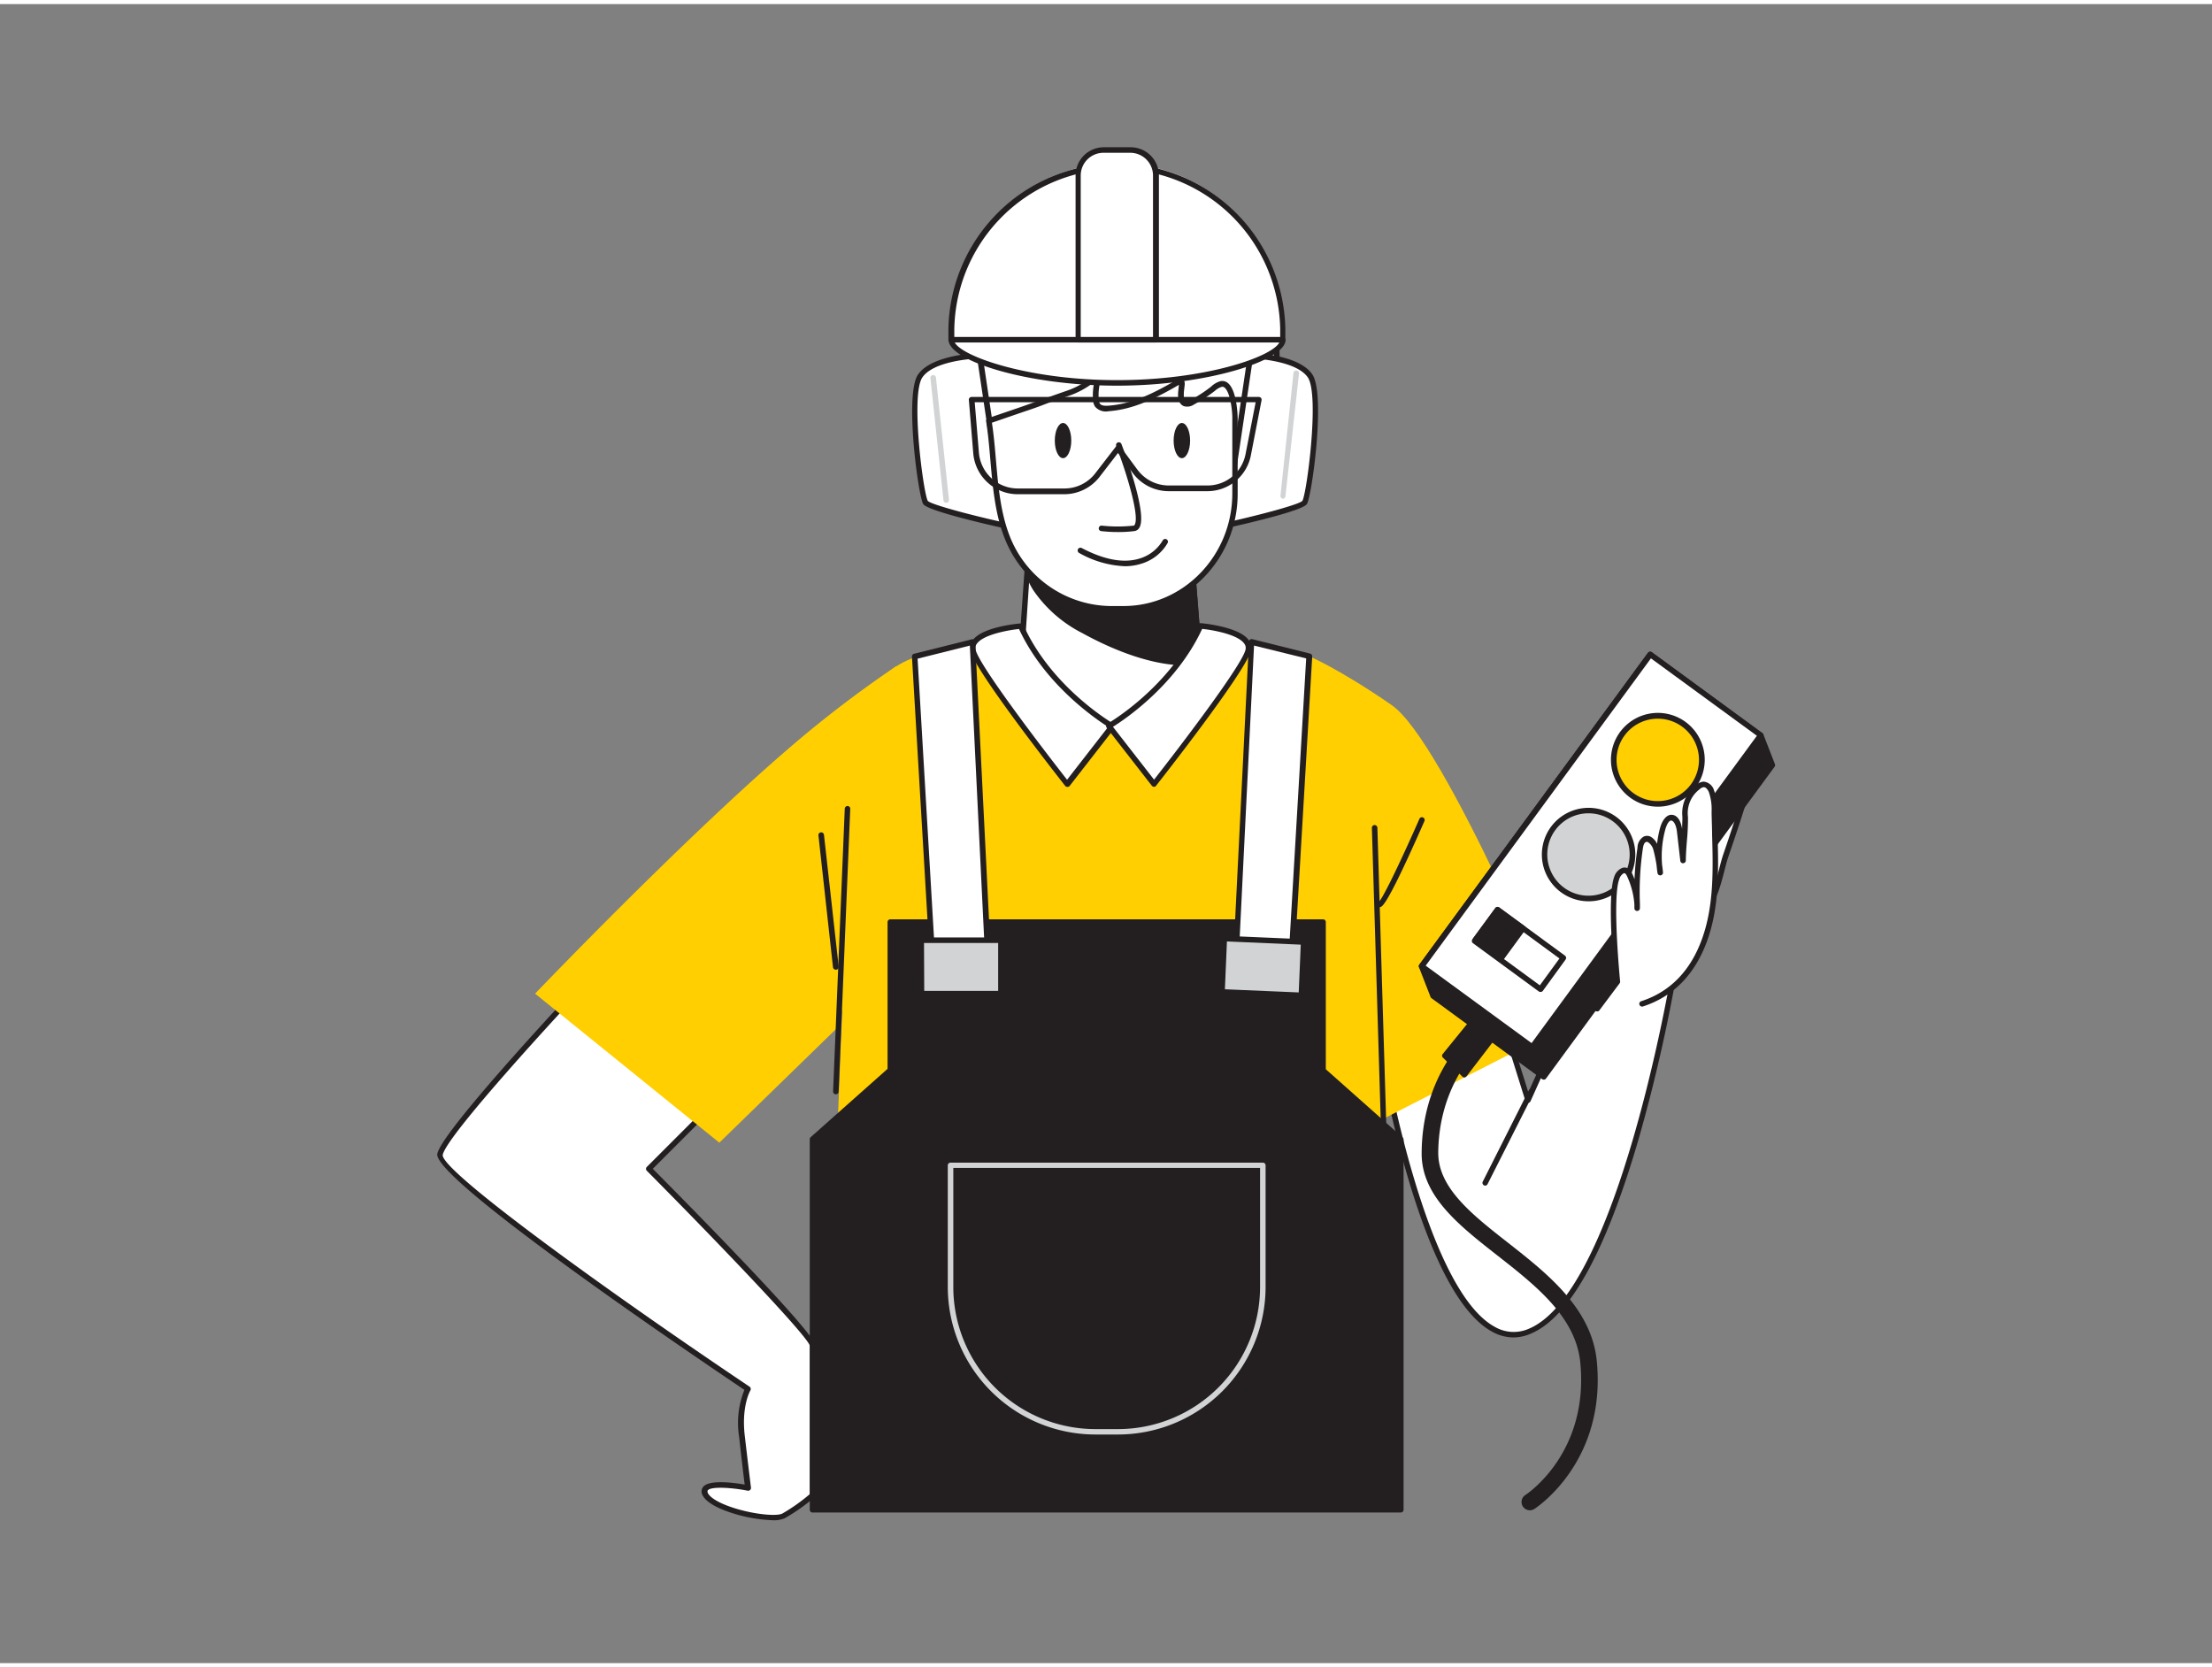 <svg xmlns="http://www.w3.org/2000/svg" viewBox="0 0 400 300" width="406" height="306" class="illustration styles_illustrationTablet__1DWOa"><rect x="0" y="0" width="400" height="300" fill="#808080" stroke="none"/><g id="_361_factory_worker_flatline" data-name="#361_factory_worker_flatline"><path d="M315.29,144.19c.22-.7.26-1.74-.46-1.89a1.19,1.19,0,0,0-.71.13c-3.68,1.54-5.46,5.64-6.9,9.37-1.06,2.76-2.16,5.71-2,8.72.08,1.91,1.53,4.63,3.59,2.48,1.76-1.85,2.48-6.63,3.31-9.05Q313.75,149.09,315.29,144.19Z" fill="#fff"></path><path d="M307.3,164.29a1.63,1.63,0,0,1-.62-.12c-1.22-.46-1.94-2.21-2-3.63-.13-3.2,1.09-6.37,2.07-8.92,1.55-4,3.37-8.06,7.18-9.65a1.62,1.62,0,0,1,1-.16,1.13,1.13,0,0,1,.78.56,2.68,2.68,0,0,1,.06,2h0c-1,3.26-2.11,6.55-3.22,9.78-.23.67-.46,1.55-.7,2.48-.64,2.5-1.37,5.33-2.72,6.74A2.54,2.54,0,0,1,307.3,164.29Zm7.38-21.51a.92.92,0,0,0-.36.11c-3.45,1.44-5.17,5.28-6.63,9.09-.95,2.46-2.13,5.53-2,8.52.05,1.09.6,2.45,1.35,2.74.4.15.86-.05,1.38-.59,1.16-1.22,1.89-4,2.47-6.29.25-1,.48-1.86.72-2.57,1.11-3.22,2.19-6.5,3.21-9.75a1.75,1.75,0,0,0,0-1.17.15.15,0,0,0-.12-.08Zm.61,1.41h0Z" fill="#231f20"></path><path d="M108.25,174.11S80.41,203.54,79.52,208s55.69,42.43,55.69,42.43-1.77,2.87-1.1,8.61,1.1,9.28,1.1,9.28-9.06-1.76-7.73,1.11,11.93,5.08,14.14,4a35.07,35.07,0,0,0,5.31-3.76v-27c0-2.21-29.64-32-29.64-32l16.38-16.36" fill="#fff"></path><path d="M139.71,274.16a27.41,27.41,0,0,1-8-1.52c-1.77-.62-4-1.66-4.66-3a1.35,1.35,0,0,1,.09-1.5c1.07-1.37,5.6-.76,7.52-.43-.16-1.28-.53-4.34-1-8.61a16,16,0,0,1,.95-8.51c-10.28-6.92-56.42-38.23-55.53-42.69s27.72-32.89,28.86-34.09a.5.5,0,0,1,.73.68c-7.72,8.16-27.9,30.09-28.61,33.6-.46,2.71,28.24,23.62,55.48,41.92a.51.51,0,0,1,.15.68s-1.67,2.82-1,8.3c.67,5.74,1.11,9.27,1.11,9.27a.5.5,0,0,1-.16.43.49.49,0,0,1-.43.13c-3-.59-6.66-.79-7.22-.06,0,0-.12.14,0,.46.38.82,1.87,1.74,4.08,2.51,3.86,1.35,8.29,1.78,9.39,1.23a33,33,0,0,0,5-3.54V242.65c-.37-1.83-18.29-20.4-29.49-31.68a.48.48,0,0,1,0-.7l16.37-16.37a.5.5,0,1,1,.71.71l-16,16c7.36,7.42,29.43,29.83,29.43,32v27a.49.49,0,0,1-.17.38,34.4,34.4,0,0,1-5.42,3.82A5,5,0,0,1,139.71,274.16Z" fill="#231f20"></path><path d="M250.35,192.27S259.91,247,276.64,240s26.3-65.89,26.3-65.89l-16.67,2-9.95,22.11-11.83-37.74Z" fill="#fff"></path><path d="M273.72,241.11a8.06,8.06,0,0,1-3.93-1.06c-5.35-2.94-10.33-11.87-14.81-26.56a201.74,201.74,0,0,1-5.13-21.14.57.57,0,0,1,0-.29L264,160.24a.48.48,0,0,1,.49-.29.52.52,0,0,1,.45.34l11.43,36.49,9.41-20.91a.49.49,0,0,1,.4-.29l16.67-2a.53.53,0,0,1,.42.15.5.5,0,0,1,.13.43,298.06,298.06,0,0,1-6.89,30.39c-6,20.86-12.62,32.93-19.71,35.88A8.11,8.11,0,0,1,273.72,241.11Zm-22.86-48.78c.49,2.69,7.53,40.33,19.41,46.84a6.79,6.79,0,0,0,6.18.37c15.34-6.39,24.77-58.39,25.88-64.85l-15.73,1.85-9.83,21.84a.48.48,0,0,1-.48.3.49.49,0,0,1-.45-.35l-11.43-36.47Z" fill="#231f20"></path><path d="M236.75,117.94s5.28,2.18,14.9,8.81,31,58.22,31,58.22L245,204.2,243.94,180Z" fill="#ffcf01"></path><path d="M249.19,225.19c.86-38.7,1.44-93.82-12.44-107.25,0,0-65.19-8.26-76.12,3-8.45,18.23-8.14,67.32-10.13,104.58Z" fill="#ffcf01"></path><path d="M228.52,81.9c-.38-.78,3.37-9.55,2.12-23.38S204,39.84,194.84,41s-18.29,10.56-20.17,19.7,2.12,25.56,2.12,25.56Z" fill="#fff"></path><path d="M176.78,86.77a.49.49,0,0,1-.48-.38c-.16-.67-4-16.63-2.12-25.78,2-9.71,11.43-18.92,20.6-20.09,6.28-.81,21.88,1.26,30.59,8.26,3.5,2.8,5.44,6.07,5.77,9.7a62.37,62.37,0,0,1-1.75,21.35,11.88,11.88,0,0,0-.39,1.92.44.44,0,0,1,0,.43.51.51,0,0,1-.41.22l-51.73,4.37Zm21-45.42a22.58,22.58,0,0,0-2.92.16c-8.63,1.11-17.86,10.13-19.74,19.3-1.67,8.13,1.42,22.32,2,24.93L228,81.44c0-.38.18-.94.4-1.85a61.21,61.21,0,0,0,1.72-21c-.3-3.35-2.12-6.38-5.39-9C217.39,43.65,205,41.35,197.82,41.35Z" fill="#231f20"></path><path d="M184.45,121.13s6.55,9.43,18.08,9.43,14.9-5.51,14.9-5.51l-.49-6.16-1.13-14.3-1.07-13.37H188.41l-.87,10.93-1.77.2Z" fill="#fff"></path><path d="M202.53,131.06c-11.66,0-18.43-9.55-18.49-9.65a.46.46,0,0,1-.09-.32l1.32-18.77a.48.48,0,0,1,.44-.46l1.36-.16.84-10.52a.51.51,0,0,1,.5-.46h26.33a.5.5,0,0,1,.5.46L217.93,125a.52.52,0,0,1-.08.3C217.71,125.55,214.2,131.06,202.53,131.06ZM185,121c.86,1.15,7.2,9.08,17.57,9.08,10.1,0,13.79-4.35,14.39-5.15l-2.64-33.19H188.87L188,102.19a.49.49,0,0,1-.44.46l-1.35.15Z" fill="#231f20"></path><path d="M185.49,101.14a12.54,12.54,0,0,0,1.77,4.56,23.4,23.4,0,0,0,8.66,7.58c5.67,3.14,14.14,6.67,21,5.61l-1.13-14.3a65.16,65.16,0,0,1-15.18.1c-4.44-.39-9-.82-13.09-2.54C186.84,101.84,186.15,101.51,185.49,101.14Z" fill="#231f20"></path><path d="M214.32,119.58c-6.92,0-14.47-3.55-18.65-5.86a23.73,23.73,0,0,1-8.83-7.75,13.23,13.23,0,0,1-1.84-4.74.5.5,0,0,1,.2-.5.49.49,0,0,1,.53,0c.6.33,1.26.65,2,1,4.07,1.71,8.78,2.13,12.93,2.49a63.91,63.91,0,0,0,15.07-.09.46.46,0,0,1,.38.1.49.49,0,0,1,.19.35l1.13,14.3a.5.5,0,0,1-.42.54A18.55,18.55,0,0,1,214.32,119.58Zm-28.11-17.49a12,12,0,0,0,1.48,3.34c1.7,2.75,4.55,5.24,8.47,7.41,4.51,2.5,13.07,6.5,20.25,5.62l-1.06-13.3a65.59,65.59,0,0,1-14.76,0c-4.23-.37-9-.79-13.25-2.57Z" fill="#231f20"></path><path d="M177.14,63.56s-8.45.21-10.77,3.69.17,21.71,1,22.87,14.34,4.17,14.34,4.17Z" fill="#fff"></path><path d="M181.71,94.79h-.11c-3.21-.72-13.77-3.14-14.64-4.36S163.52,70.63,166,67s10.82-3.91,11.17-3.92a.49.49,0,0,1,.51.43l4.57,30.73a.53.53,0,0,1-.16.44A.51.51,0,0,1,181.71,94.79Zm-5-30.71c-1.74.1-8.07.66-9.93,3.45-2.15,3.23.2,21,1,22.31.58.63,7.11,2.4,13.33,3.8Z" fill="#231f20"></path><path d="M226.13,63.56s8.45.21,10.77,3.69-.16,21.71-1,22.87-14.35,4.17-14.35,4.17Z" fill="#fff"></path><path d="M221.56,94.79a.53.53,0,0,1-.34-.13.49.49,0,0,1-.15-.44l4.56-30.73a.49.49,0,0,1,.51-.43c.36,0,8.74.26,11.18,3.92s-.12,22.2-1,23.44-11.42,3.64-14.64,4.36Zm5-30.71-4.4,29.56c6.23-1.4,12.76-3.17,13.35-3.81.78-1.25,3.13-19.07,1-22.3C234.63,64.74,228.29,64.18,226.56,64.08Z" fill="#231f20"></path><path d="M200.81,109.35h2.35c11.14,0,20.18-9.34,20.18-20.86V74.82c0-1.4-.46-6.46-2.49-6.1a3.62,3.62,0,0,0-1.51.85A25.84,25.84,0,0,1,215.68,72a1.69,1.69,0,0,1-1.43.27c-.72-.3-.75-1.33-.66-2.13l.14-1.29c0-.27,0-.64-.27-.67-4.09,2.38-8.22,4.63-13,5a2.13,2.13,0,0,1-2-.61,2,2,0,0,1-.29-1.08,10.26,10.26,0,0,1,.78-4.68,15.58,15.58,0,0,1-5.89,3.64c-3,1-5.75,2.07-8.72,3.08l-5.53,1.89c1.07,6.72.75,14.35,3.22,20.79A20.36,20.36,0,0,0,200.81,109.35Z" fill="#fff"></path><path d="M203.16,109.85h-2.35a20.85,20.85,0,0,1-19.24-13.52c-1.66-4.33-2.07-9.19-2.48-13.89-.2-2.33-.41-4.75-.77-7a.5.5,0,0,1,.33-.55L184.19,73c1.43-.49,2.82-1,4.21-1.49s3-1.07,4.51-1.59a15.05,15.05,0,0,0,5.7-3.53.5.5,0,0,1,.63-.06.49.49,0,0,1,.18.61,9.73,9.73,0,0,0-.74,4.46,1.75,1.75,0,0,0,.2.83c.22.33.73.45,1.57.39,4.57-.34,8.48-2.43,12.76-4.91a.48.48,0,0,1,.31-.07c.5.06.78.56.71,1.23l-.15,1.29c0,.42-.11,1.42.36,1.61a1.33,1.33,0,0,0,1-.25A26.64,26.64,0,0,0,219,69.18a4,4,0,0,1,1.73-1,1.58,1.58,0,0,1,1.34.37c1.66,1.39,1.74,6.17,1.74,6.22V88.49C223.84,100.27,214.56,109.85,203.16,109.85ZM179.37,75.7c.33,2.16.53,4.45.72,6.66.4,4.63.81,9.41,2.41,13.61a19.85,19.85,0,0,0,18.31,12.88h2.35c10.85,0,19.68-9.13,19.68-20.36V74.82c0-1.5-.41-4.64-1.38-5.45a.62.62,0,0,0-.52-.16,3.12,3.12,0,0,0-1.23.71,27.35,27.35,0,0,1-3.79,2.48,2.16,2.16,0,0,1-1.86.3c-.56-.24-1.17-.88-1-2.66l.13-1.19c-4.06,2.35-8.11,4.43-12.7,4.77a2.58,2.58,0,0,1-2.47-.83,2.51,2.51,0,0,1-.37-1.32,10.42,10.42,0,0,1,.25-3.15,15.91,15.91,0,0,1-4.7,2.55c-1.53.51-3,1-4.49,1.58s-2.79,1-4.23,1.49Z" fill="#231f20"></path><path d="M202.21,95.47a26.83,26.83,0,0,1-3.08-.17.5.5,0,0,1-.44-.55.5.5,0,0,1,.56-.44,26.41,26.41,0,0,0,5.73,0c.06,0,.13,0,.2-.15.95-1.58-1.54-9.58-3.33-14.25a.49.49,0,0,1,.29-.64.51.51,0,0,1,.65.28c.49,1.29,4.76,12.6,3.25,15.12a1.21,1.21,0,0,1-.94.63A22.66,22.66,0,0,1,202.21,95.47Z" fill="#231f20"></path><path d="M203.41,101.65a18.23,18.23,0,0,1-8.27-2.4.52.52,0,0,1-.21-.68.51.51,0,0,1,.68-.21c4.13,2.17,7.68,2.8,10.56,1.87A7.25,7.25,0,0,0,210.25,97a.5.5,0,1,1,.9.44,8.19,8.19,0,0,1-4.68,3.73A9.9,9.9,0,0,1,203.41,101.65Z" fill="#231f20"></path><path d="M192.49,88.63H184a8.07,8.07,0,0,1-8-7.36l-.8-9.69a.46.46,0,0,1,.13-.38.48.48,0,0,1,.36-.16h51.95a.53.53,0,0,1,.39.18.53.53,0,0,1,.1.42l-1.93,9.94a8,8,0,0,1-7.88,6.5h-7a8.07,8.07,0,0,1-6.47-3.27l-2.68-3.64-3.34,4.33A8.08,8.08,0,0,1,192.49,88.63ZM176.26,72l.76,9.14a7.06,7.06,0,0,0,7,6.45h8.47a7.05,7.05,0,0,0,5.57-2.74L201.8,80a.49.49,0,0,1,.41-.19.47.47,0,0,1,.39.2l3.08,4.18a7.05,7.05,0,0,0,5.66,2.86h7a7,7,0,0,0,6.9-5.69L227.06,72Z" fill="#231f20"></path><path d="M232,60.69c0,3.1-13.42,7.76-30,7.76s-30-4.66-30-7.76a165.82,165.82,0,0,1,59.93,0Z" fill="#fff"></path><path d="M202,69c-16.4,0-30.46-4.54-30.46-8.26a.5.5,0,0,1,.4-.49,166.32,166.32,0,0,1,60.13,0,.5.5,0,0,1,.4.49C232.45,64.41,218.39,69,202,69Zm-29.37-7.86C173.79,63.65,185.82,68,202,68s28.2-4.3,29.37-6.86a165.31,165.31,0,0,0-58.74,0Z" fill="#231f20"></path><path d="M202,28.79h0a30,30,0,0,1,30,30v1.94a0,0,0,0,1,0,0H172a0,0,0,0,1,0,0V58.75A30,30,0,0,1,202,28.79Z" fill="#fff"></path><path d="M232,61.19H172a.5.5,0,0,1-.5-.5V58.75a30.47,30.47,0,0,1,60.93,0v1.94A.5.5,0,0,1,232,61.19Zm-59.43-1h58.93V58.75a29.47,29.47,0,0,0-58.93,0Z" fill="#231f20"></path><path d="M199.55,26.34h4.87a4.6,4.6,0,0,1,4.6,4.6V60.69a0,0,0,0,1,0,0H194.95a0,0,0,0,1,0,0V30.95A4.6,4.6,0,0,1,199.55,26.34Z" fill="#fff"></path><path d="M209,61.19H195a.5.5,0,0,1-.5-.5V31a5.1,5.1,0,0,1,5.1-5.11h4.87a5.11,5.11,0,0,1,5.1,5.11V60.69A.5.5,0,0,1,209,61.19Zm-13.57-1h13.07V31a4.11,4.11,0,0,0-4.1-4.11h-4.87a4.11,4.11,0,0,0-4.1,4.11Z" fill="#231f20"></path><ellipse cx="192.23" cy="78.93" rx="1.49" ry="3.18" fill="#231f20"></ellipse><ellipse cx="213.72" cy="78.93" rx="1.49" ry="3.18" fill="#231f20"></ellipse><path d="M184.58,112.44s-9.38.83-8.65,4.36,17,24.25,17,24.25l8.17-10.49S189.8,124.09,184.58,112.44Z" fill="#fff"></path><path d="M193,141.55a.51.51,0,0,1-.39-.19c-.67-.85-16.4-20.85-17.13-24.46a2.3,2.3,0,0,1,.44-1.9c1.81-2.43,8.37-3,8.65-3a.49.49,0,0,1,.5.29c5.09,11.36,16.24,17.82,16.35,17.88a.47.47,0,0,1,.24.34.48.48,0,0,1-.09.4l-8.17,10.5A.45.45,0,0,1,193,141.55ZM184.27,113c-2,.21-6.38,1-7.59,2.62a1.31,1.31,0,0,0-.27,1.1c.56,2.73,11.78,17.45,16.55,23.54l7.43-9.55C198.16,129.29,188.93,123.06,184.27,113Z" fill="#231f20"></path><path d="M217.08,112.44s9.37.83,8.65,4.36-17,24.25-17,24.25l-8.17-10.49S211.86,124.09,217.08,112.44Z" fill="#fff"></path><path d="M208.69,141.55a.68.68,0,0,1-.39-.19l-8.17-10.5a.48.48,0,0,1-.1-.4.53.53,0,0,1,.24-.34c.12-.06,11.26-6.52,16.35-17.88a.47.47,0,0,1,.5-.29c.28,0,6.84.62,8.65,3a2.27,2.27,0,0,1,.45,1.9c-.74,3.61-16.47,23.61-17.14,24.46A.49.49,0,0,1,208.69,141.55Zm-7.43-10.86,7.43,9.55c4.78-6.09,16-20.81,16.55-23.54a1.31,1.31,0,0,0-.27-1.1c-1.2-1.62-5.59-2.41-7.58-2.62C212.73,123.06,203.49,129.29,201.26,130.69Z" fill="#231f20"></path><polygon points="239.25 192.81 239.25 165.97 161 165.97 161 192.81 146.93 205.3 146.93 272.26 253.31 272.26 253.31 205.3 239.25 192.81" fill="#231f20"></polygon><path d="M253.31,272.76H146.93a.5.5,0,0,1-.5-.5v-67a.5.5,0,0,1,.17-.37l13.9-12.35V166a.5.5,0,0,1,.5-.5h78.25a.5.5,0,0,1,.5.5v26.61l13.9,12.35a.52.52,0,0,1,.16.37v67A.5.5,0,0,1,253.31,272.76Zm-105.88-1H252.81V205.53l-13.89-12.35a.5.5,0,0,1-.17-.37V166.47H161.5v26.34a.53.53,0,0,1-.17.37l-13.9,12.35Z" fill="#231f20"></path><polygon points="168.8 175.69 178.82 175.69 175.85 115.32 165.41 117.94 168.8 175.69" fill="#fff"></polygon><path d="M178.82,176.19h-10a.5.5,0,0,1-.5-.47L164.91,118a.5.5,0,0,1,.38-.52l10.44-2.61a.49.49,0,0,1,.62.46l3,60.37a.57.57,0,0,1-.14.37A.51.51,0,0,1,178.82,176.19Zm-9.55-1h9L175.38,116l-9.45,2.37Z" fill="#231f20"></path><polygon points="233.35 175.69 223.34 175.69 226.3 115.32 236.75 117.94 233.35 175.69" fill="#fff"></polygon><path d="M233.35,176.19h-10a.48.48,0,0,1-.5-.52l3-60.37a.51.51,0,0,1,.2-.38.48.48,0,0,1,.42-.08l10.45,2.61a.5.5,0,0,1,.37.52l-3.39,57.75A.5.5,0,0,1,233.35,176.19Zm-9.49-1h9l3.34-56.87L226.77,116Z" fill="#231f20"></path><rect x="166.59" y="169.28" width="14.36" height="9.65" fill="#d1d3d4"></rect><path d="M181,179.44H166.59a.51.51,0,0,1-.5-.5v-9.66a.51.51,0,0,1,.5-.5H181a.51.51,0,0,1,.5.5v9.66A.51.51,0,0,1,181,179.44Zm-13.87-1h13.37v-8.66H167.09Z" fill="#231f20"></path><rect x="221.18" y="169.28" width="14.36" height="9.65" transform="translate(7.71 -9.67) rotate(2.47)" fill="#d1d3d4"></rect><path d="M235.33,179.74h0L221,179.12a.46.46,0,0,1-.34-.16.54.54,0,0,1-.14-.36l.42-9.64a.52.52,0,0,1,.16-.35.49.49,0,0,1,.36-.13l14.35.62a.5.5,0,0,1,.48.52l-.42,9.64A.5.5,0,0,1,235.33,179.74Zm-13.83-1.59,13.35.57.37-8.64-13.35-.58Z" fill="#231f20"></path><path d="M202.18,258.66h-4.11A26.71,26.71,0,0,1,171.39,232V210a.5.5,0,0,1,.5-.5h56.47a.5.5,0,0,1,.5.5v22A26.71,26.71,0,0,1,202.18,258.66Zm-29.79-48.21V232a25.71,25.71,0,0,0,25.68,25.68h4.11A25.71,25.71,0,0,0,227.86,232V210.45Z" fill="#d1d3d4"></path><path d="M162.06,119.73a208.5,208.5,0,0,0-17.35,13.09c-15.22,12.79-36.38,34.1-47.95,46.12l33.32,26.95,21.12-20.57S169.13,129.45,162.06,119.73Z" fill="#ffcf01"></path><polygon points="318.4 132.24 298.44 117.61 257.11 173.99 259.19 179.36 279.16 193.99 320.49 137.62 318.4 132.24" fill="#231f20"></polygon><path d="M279.16,194.49a.53.53,0,0,1-.3-.09l-20-14.64a.41.41,0,0,1-.17-.22l-2.09-5.37a.51.51,0,0,1,.06-.48L298,117.31a.54.54,0,0,1,.33-.2.53.53,0,0,1,.37.09l20,14.64a.41.41,0,0,1,.17.22l2.09,5.37a.51.51,0,0,1-.06.48l-41.33,56.38a.5.5,0,0,1-.33.2ZM259.61,179l19.44,14.25,40.87-55.75-1.94-5-19.44-14.25-40.87,55.75Z" fill="#231f20"></path><rect x="275.38" y="118.16" width="24.75" height="69.91" transform="translate(146.21 -140.5) rotate(36.24)" fill="#fff"></rect><path d="M277.07,189.12a.47.47,0,0,1-.3-.1l-20-14.63a.51.51,0,0,1-.11-.7L298,117.31a.54.54,0,0,1,.33-.2.53.53,0,0,1,.37.09l20,14.64a.5.5,0,0,1,.11.7l-41.33,56.37a.5.5,0,0,1-.33.2Zm-19.26-15.24,19.15,14,40.74-55.57-19.16-14Z" fill="#231f20"></path><circle cx="299.8" cy="136.68" r="7.96" fill="#ffcf01"></circle><path d="M299.78,145.13a8.48,8.48,0,1,1,1.31-.1A8.26,8.26,0,0,1,299.78,145.13Zm0-15.91a7.45,7.45,0,1,0,4.4,1.44A7.45,7.45,0,0,0,299.81,129.22Z" fill="#231f20"></path><circle cx="287.26" cy="153.79" r="7.96" fill="#d1d3d4"></circle><path d="M287.25,162.24a8.45,8.45,0,1,1,6.83-3.45A8.41,8.41,0,0,1,287.25,162.24Zm0-15.91a7.45,7.45,0,1,0,4.4,1.44A7.43,7.43,0,0,0,287.27,146.33Z" fill="#231f20"></path><rect x="267.3" y="167.44" width="14.75" height="7.02" transform="matrix(0.81, 0.59, -0.59, 0.81, 154.22, -129.32)" fill="#fff"></rect><path d="M278.55,178.63a.5.5,0,0,1-.29-.09l-11.9-8.72a.51.51,0,0,1-.11-.7l4.15-5.66a.5.5,0,0,1,.33-.2.49.49,0,0,1,.37.09l11.9,8.72a.51.51,0,0,1,.11.7L279,178.43a.5.5,0,0,1-.33.2Zm-11.19-9.32,11.09,8.13,3.55-4.86-11.09-8.13Z" fill="#231f20"></path><rect x="268.25" y="164.79" width="5.72" height="6.76" transform="translate(151.89 -127.75) rotate(36.24)" fill="#231f20"></rect><path d="M271.42,173.09a.47.47,0,0,1-.3-.1l-4.61-3.38a.51.51,0,0,1-.11-.7l4-5.45a.5.5,0,0,1,.33-.2.49.49,0,0,1,.37.09l4.61,3.38a.5.5,0,0,1,.2.33.49.49,0,0,1-.09.37l-4,5.46a.51.51,0,0,1-.32.19Zm-3.91-4,3.8,2.79,3.41-4.65-3.81-2.79Z" fill="#231f20"></path><path d="M288.79,181.65l3.7-4.94s-1.51-15.11-.11-18.77c.28-.74,1-1.55,1.7-1.22a1.47,1.47,0,0,1,.62.78,14.94,14.94,0,0,1,1.41,6,53.3,53.3,0,0,1,.5-10.86c.09-.61.26-1.31.82-1.57.95-.42,1.77.8,2.05,1.8a24.22,24.22,0,0,1,.77,4.23,19.24,19.24,0,0,1,.38-7.74c.8-3.07,2.75-2.83,3.11.32l.6,5.22c0-2.63.45-5.23.39-7.85a5.92,5.92,0,0,1,2.26-5.34,1.83,1.83,0,0,1,1.08-.52,1.71,1.71,0,0,1,1.4,1.21,9.91,9.91,0,0,1,.53,3.72c.08,7.83.9,15.82-1.76,23.18-2.56,7.11-7.2,10.24-11.3,11.57" fill="#fff"></path><path d="M288.79,182.15a.49.49,0,0,1-.3-.1.51.51,0,0,1-.1-.7l3.59-4.78c-.18-1.86-1.42-15.27-.06-18.81a2.6,2.6,0,0,1,1.32-1.51,1.27,1.27,0,0,1,1.06,0,2,2,0,0,1,.86,1c.15.32.28.64.41,1a54.59,54.59,0,0,1,.54-5.71,2.36,2.36,0,0,1,1.12-2,1.45,1.45,0,0,1,1.22,0,2.84,2.84,0,0,1,1.2,1.31,19.28,19.28,0,0,1,.5-2.71c.43-1.66,1.26-2.61,2.2-2.54s1.58,1,1.83,2.56c0-.73.06-1.46.05-2.19a6.45,6.45,0,0,1,2.43-5.73,2.34,2.34,0,0,1,1.41-.64,2.17,2.17,0,0,1,1.86,1.51,10.35,10.35,0,0,1,.57,3.91c0,1.37.05,2.75.09,4.12.17,6.43.35,13.08-1.88,19.24s-6.18,10.11-11.62,11.88a.51.51,0,0,1-.63-.33.49.49,0,0,1,.32-.62c5.21-1.69,8.91-5.48,11-11.27,2.16-6,2-12.53,1.82-18.87,0-1.38-.08-2.76-.09-4.14a9.47,9.47,0,0,0-.49-3.53c-.18-.41-.52-.9-.93-.9h0a1.41,1.41,0,0,0-.77.4,5.42,5.42,0,0,0-2.08,5,42.08,42.08,0,0,1-.2,4.37c-.09,1.14-.18,2.33-.19,3.49a.51.51,0,0,1-.48.5.5.5,0,0,1-.52-.45l-.6-5.21c-.17-1.47-.67-2-1-2.06s-.81.45-1.16,1.8a18.5,18.5,0,0,0-.53,6.24c.07.44.12.89.16,1.33a.49.49,0,0,1-.43.54.5.5,0,0,1-.56-.42c-.07-.44-.12-.88-.16-1.33A24.73,24.73,0,0,0,299,153a2.39,2.39,0,0,0-1-1.46.41.41,0,0,0-.39,0c-.34.15-.46.71-.53,1.18a53.33,53.33,0,0,0-.53,10c0,.25,0,.5,0,.76a.51.51,0,0,1-.48.51.5.5,0,0,1-.52-.48c0-.24,0-.48,0-.73a14.57,14.57,0,0,0-1.32-5.06c-.11-.23-.23-.46-.39-.53a.29.29,0,0,0-.25,0,1.77,1.77,0,0,0-.76,1c-1.35,3.51.13,18.39.14,18.54a.48.48,0,0,1-.1.35l-3.7,4.94A.51.51,0,0,1,288.79,182.15Z" fill="#231f20"></path><path d="M151.13,197.14h0a.5.5,0,0,1-.48-.52l2.11-51.13a.51.51,0,0,1,.52-.48.49.49,0,0,1,.47.52l-2.1,51.13A.5.5,0,0,1,151.13,197.14Z" fill="#231f20"></path><path d="M250.34,208.23a.49.49,0,0,1-.49-.47c0-.66-1.7-56.42-1.77-58.79a.5.5,0,0,1,.48-.52.53.53,0,0,1,.52.49c0,.58,1.73,58.08,1.76,58.77a.49.49,0,0,1-.47.52Z" fill="#231f20"></path><path d="M268.58,213.66a.49.49,0,0,1-.23-.06.5.5,0,0,1-.22-.67l8.32-16.51a.49.49,0,0,1,.67-.22.5.5,0,0,1,.23.67L269,213.38A.5.5,0,0,1,268.58,213.66Z" fill="#231f20"></path><path d="M249.56,163.31a.5.5,0,0,1-.2-1c.78-.68,4.32-8.16,7.29-14.92a.5.5,0,1,1,.91.4c-4.4,10-7.05,15.25-7.87,15.46Z" fill="#231f20"></path><path d="M151.13,174.61a.51.51,0,0,1-.5-.44L148,150.33a.5.5,0,0,1,1-.11l2.66,23.84a.5.5,0,0,1-.45.55Z" fill="#231f20"></path><polygon points="267 183.07 261.25 190.14 264.8 193.59 270.39 186.31 267 183.07" fill="#231f20"></polygon><path d="M264.8,194.1a.51.51,0,0,1-.35-.15l-3.54-3.45a.48.48,0,0,1,0-.67l5.74-7.07a.52.52,0,0,1,.36-.19.53.53,0,0,1,.38.14l3.38,3.24a.49.49,0,0,1,0,.67l-5.58,7.28a.52.52,0,0,1-.36.19Zm-2.87-4,2.82,2.74,5-6.48-2.67-2.55Z" fill="#231f20"></path><path d="M276.64,272.36a1.5,1.5,0,0,1-.81-2.76c.47-.3,11.51-7.72,9.94-23.93-.81-8.26-8-13.9-14.95-19.35S257,215.53,257.08,207.73c.08-13.17,7.4-20.2,7.71-20.49a1.5,1.5,0,1,1,2.06,2.18h0c-.07.07-6.7,6.5-6.77,18.32,0,6.33,6.1,11.14,12.59,16.22,7.1,5.57,15.15,11.88,16.08,21.42,1.76,18.08-10.76,26.4-11.29,26.74A1.56,1.56,0,0,1,276.64,272.36Z" fill="#231f20"></path><path d="M171.11,90.18a.5.5,0,0,1-.5-.44l-2.36-22.1a.5.5,0,0,1,1-.11l2.35,22.1a.5.5,0,0,1-.44.55Z" fill="#d1d3d4"></path><path d="M232,89.45h0a.5.5,0,0,1-.45-.55l2.35-22.2a.5.5,0,0,1,1,.11L232.45,89A.51.51,0,0,1,232,89.45Z" fill="#d1d3d4"></path></g></svg>
